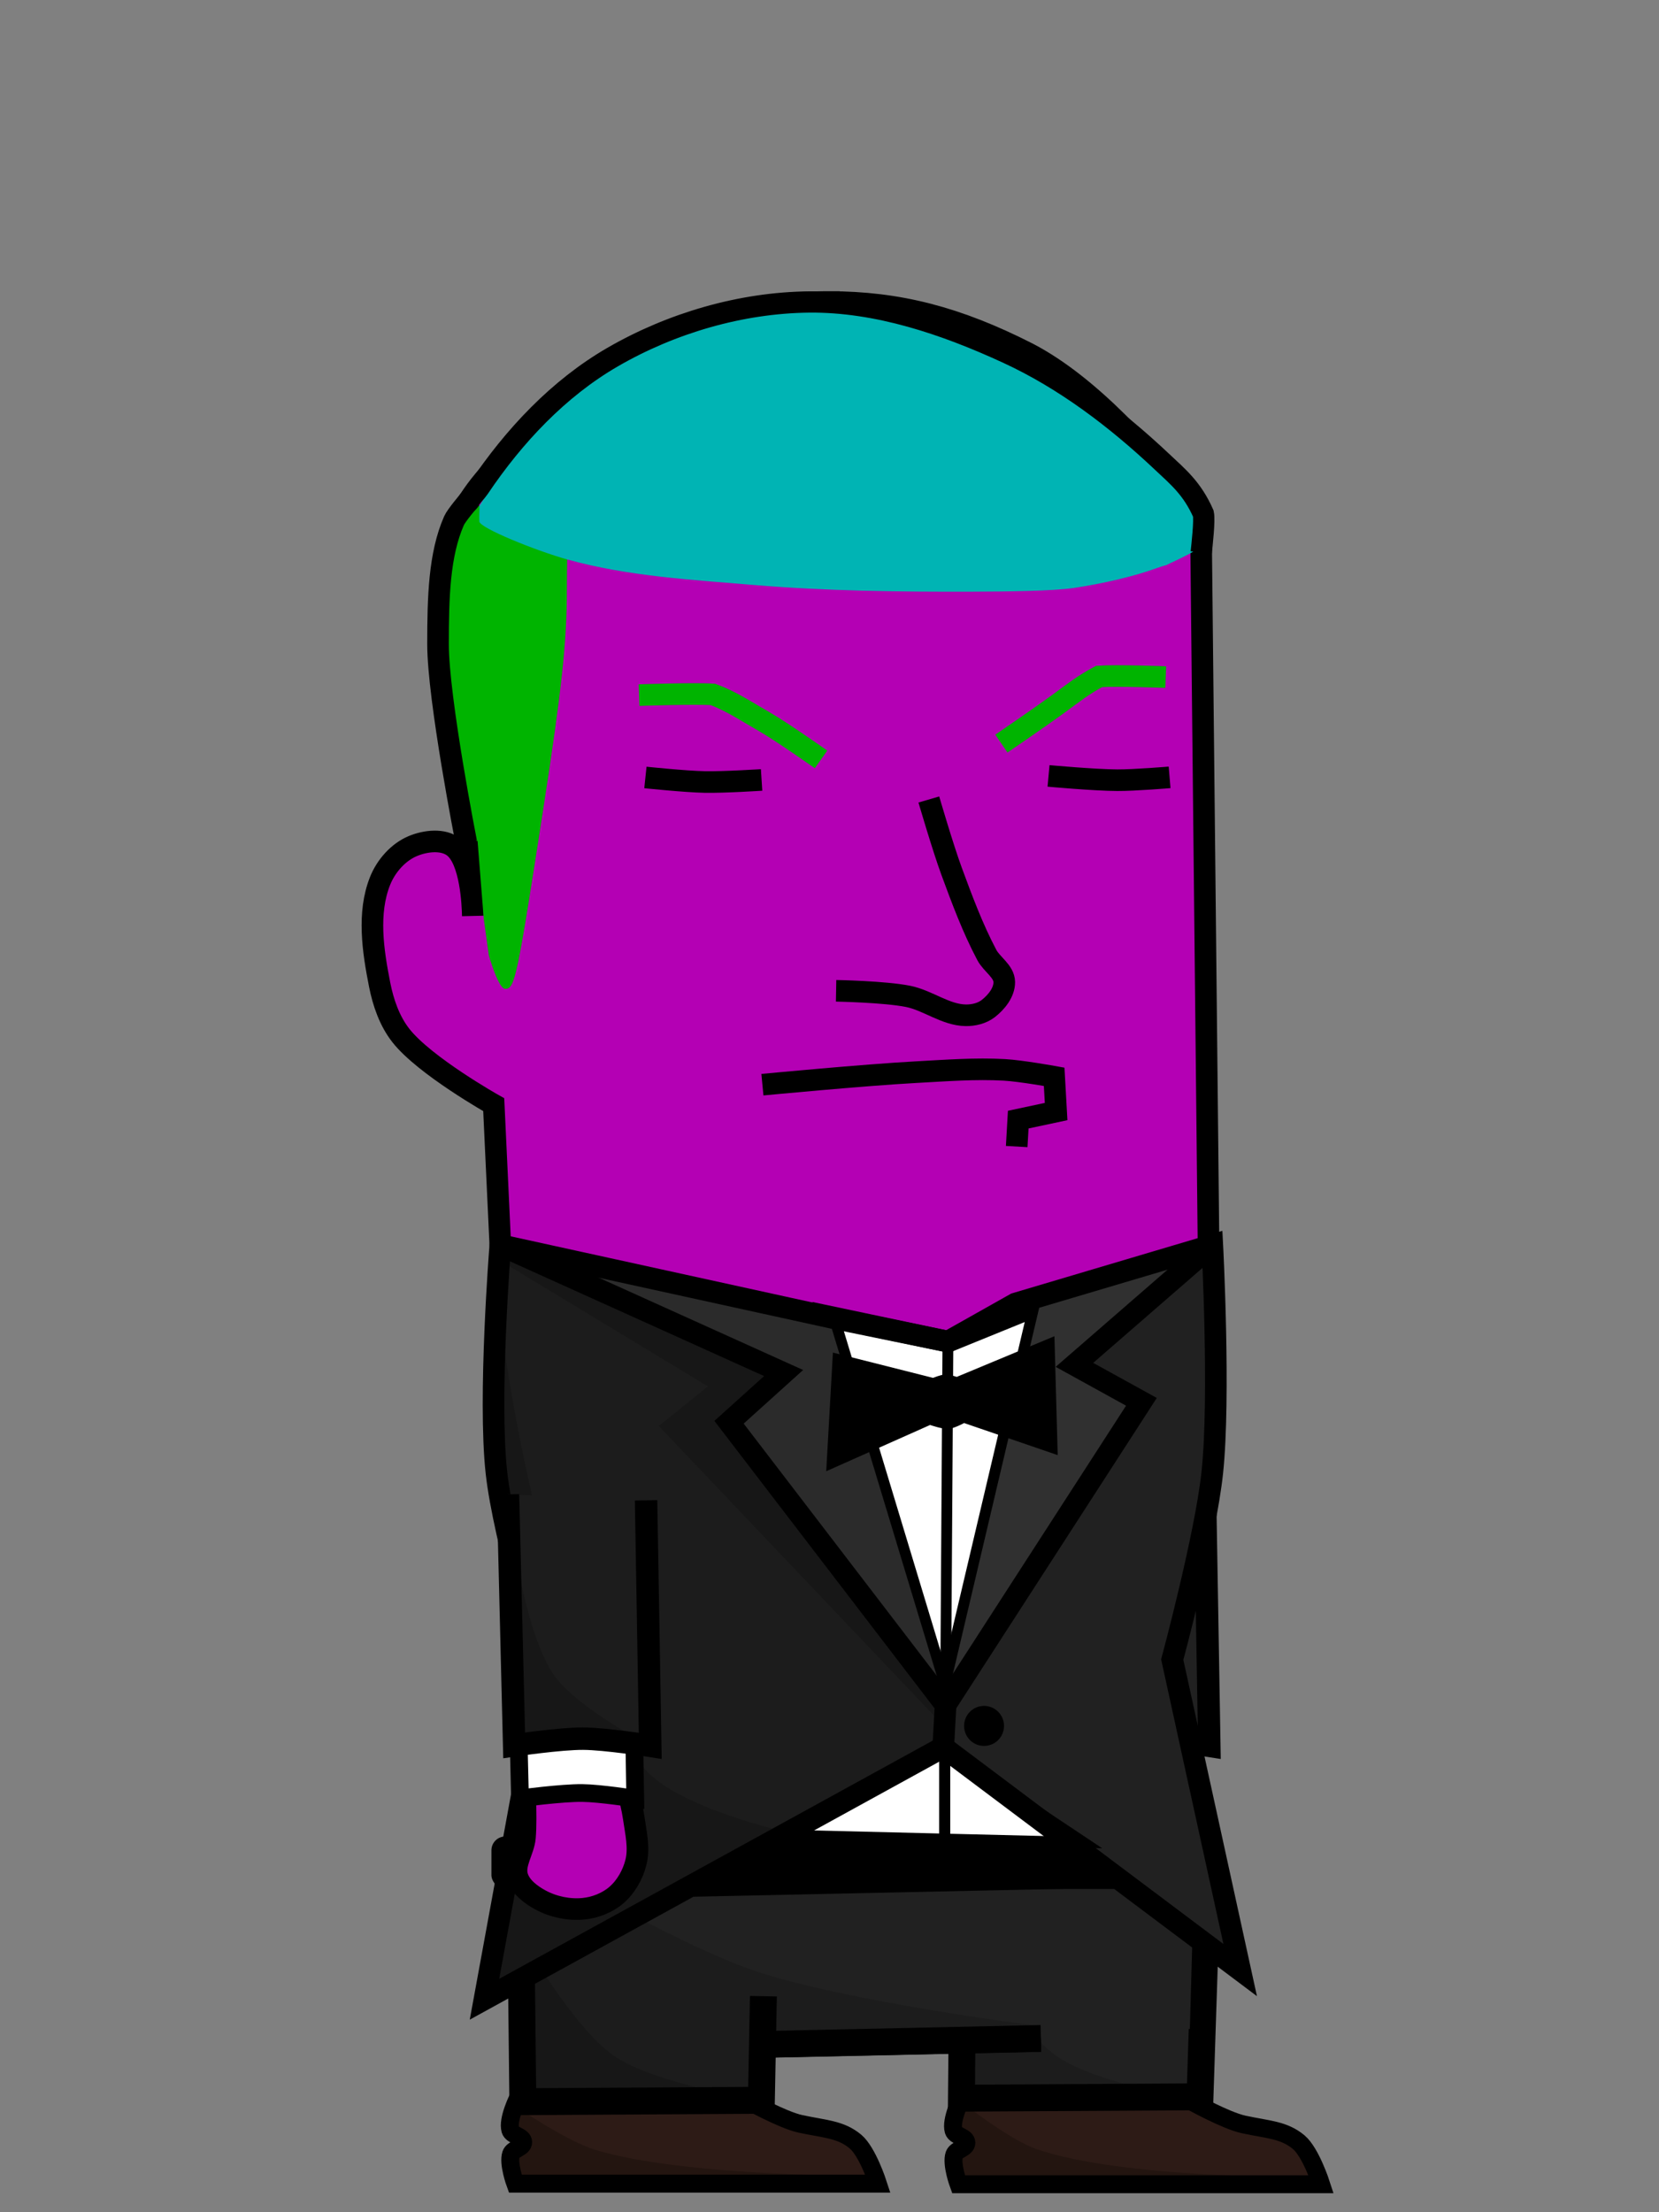 <?xml version="1.0" encoding="UTF-8" standalone="no"?>
<svg
   xmlns:dc="http://purl.org/dc/elements/1.1/"
   xmlns:cc="http://creativecommons.org/ns#"
   xmlns:rdf="http://www.w3.org/1999/02/22-rdf-syntax-ns#"
   xmlns:svg="http://www.w3.org/2000/svg"
   xmlns="http://www.w3.org/2000/svg"
   xmlns:sodipodi="http://sodipodi.sourceforge.net/DTD/sodipodi-0.dtd"
   xmlns:inkscape="http://www.inkscape.org/namespaces/inkscape"
   width="768"
   height="1024"
   viewBox="0 0 203.2 270.933"
   version="1.1"
   id="svg8"
   inkscape:version="1.0.2 (e86c870879, 2021-01-15)"
   sodipodi:docname="character-prototype-3.svg"
   inkscape:export-filename="tuxedo.png"
   inkscape:export-xdpi="96"
   inkscape:export-ydpi="96">
  <rect x="0" y="0" width="203.2" height="270.933" fill="#808080" stroke="none"/>
  <title
     id="title906">Tuxedo Guy</title>
  <defs
     id="defs2" />
  <sodipodi:namedview
     id="base"
     pagecolor="#ffffff"
     bordercolor="#666666"
     borderopacity="1.0"
     inkscape:pageopacity="0.0"
     inkscape:pageshadow="2"
     inkscape:zoom="0.80439399"
     inkscape:cx="126.72947"
     inkscape:cy="560.05647"
     inkscape:document-units="px"
     inkscape:current-layer="layer7"
     inkscape:document-rotation="0"
     showgrid="false"
     inkscape:window-width="1920"
     inkscape:window-height="1016"
     inkscape:window-x="0"
     inkscape:window-y="0"
     inkscape:window-maximized="1"
     showguides="true"
     units="px"
     inkscape:pagecheckerboard="true"
     inkscape:snap-global="true" />
  <g
     inkscape:groupmode="layer"
     id="layer3"
     inkscape:label="Left hand"
     style="display:inline;mix-blend-mode:normal">
    <path
       style="display:inline;fill:#b400b4;fill-opacity:1;stroke:#000000;stroke-width:2.646;stroke-linecap:butt;stroke-linejoin:miter;stroke-miterlimit:4;stroke-dasharray:none;stroke-opacity:1"
       d="m 144.676,216.625 c 0,0 1.128,3.962 1.418,5.995 0.256,1.798 0.713,3.677 0.277,5.44 -0.374,1.513 -1.208,3 -2.385,4.021 -1.107,0.96 -2.601,1.546 -4.06,1.687 -1.777,0.171 -3.676,-0.224 -5.246,-1.074 -1.182,-0.64 -2.445,-1.581 -2.834,-2.867 -0.47,-1.552 0.781,-3.161 0.925,-4.776 0.236,-2.654 -0.11,-7.994 -0.11,-7.994 z"
       id="path956-3"
       sodipodi:nodetypes="caaaaaaacc" />
    <path
       style="display:inline;fill:#ffffff;fill-opacity:1;stroke:#000000;stroke-width:2.171;stroke-linecap:butt;stroke-linejoin:miter;stroke-miterlimit:4;stroke-dasharray:none;stroke-opacity:1"
       d="m 131.57,195.432 0.597,24.816 c 0,0 5.072,-0.682 7.622,-0.656 2.177,0.023 6.494,0.695 6.494,0.695 l -0.405,-24.292"
       id="path949-6"
       sodipodi:nodetypes="ccacc" />
    <path
       style="display:inline;fill:#212121;fill-opacity:1;stroke:none;stroke-width:2.91;stroke-linecap:butt;stroke-linejoin:miter;stroke-miterlimit:4;stroke-dasharray:none;stroke-opacity:1"
       d="m 130.695,183.021 0.755,30.733 c 0,0 5.567,-0.725 8.366,-0.714 2.78,0.011 8.305,0.775 8.305,0.775 l -0.513,-30.07"
       id="path954-7"
       sodipodi:nodetypes="ccacc" />
    <path
       style="display:inline;fill:#1c1c1c;fill-opacity:1;stroke:none;stroke-width:0.265px;stroke-linecap:butt;stroke-linejoin:miter;stroke-opacity:1"
       d="m 131.45,213.754 -0.755,-30.733 c 0,0 1.63,15.56 5.799,21.83 2.71,4.075 11.627,8.964 11.627,8.964 l -7.548,-1.022 z"
       id="path1048-6"
       sodipodi:nodetypes="ccaccc" />
    <path
       style="display:inline;fill:#4b2c10;fill-opacity:0;stroke:#000000;stroke-width:2.747;stroke-linecap:butt;stroke-linejoin:miter;stroke-miterlimit:4;stroke-dasharray:none;stroke-opacity:1"
       d="m 130.695,183.021 0.755,30.733 c 0,0 5.623,-0.833 8.454,-0.818 2.755,0.014 8.217,0.879 8.217,0.879 l -0.513,-30.07"
       id="path966-5"
       sodipodi:nodetypes="ccacc" />
  </g>
  <g
     inkscape:label="Body"
     inkscape:groupmode="layer"
     id="layer1"
     style="display:inline">
    <path
       id="path889-7-3"
       style="display:inline;fill:#b400b4;fill-opacity:0.998;stroke:#000000;stroke-width:2.646;stroke-linecap:butt;stroke-linejoin:miter;stroke-miterlimit:4;stroke-dasharray:none;stroke-opacity:1"
       d="m 101.53,36.986 c -8.825,-0.006 -16.457,2.137 -24.053,6.754 -6.996,5.578 -15.801,10.919 -20.026,17.542 -0.203,0.8 -0.112,1.714 -0.129,2.573 -0.304,16.104 0.588,48.318 0.588,48.318 -0.026,-1.41 -0.258,-6.793 -2.313,-8.421 -1.315,-1.041 -3.481,-0.779 -5.029,-0.135 -1.802,0.75 -3.289,2.451 -4.013,4.264 -1.571,3.936 -0.877,8.556 -0.056,12.714 0.434,2.196 1.204,4.435 2.58,6.201 2.913,3.736 11.393,8.496 11.393,8.496 l 0.807,17.198 17.74,72.801 h 53.505 l 15.498,-72.801 -0.907,-86.071 c 0.027,-1.139 0.041,-2.619 -0.067,-3.123 -6.272,-7.925 -13.59,-16.092 -21.152,-20.033 -8.668,-4.412 -15.881,-6.269 -24.367,-6.275 z"
       sodipodi:nodetypes="cccacssssscccccccccc" />
    <path
       style="display:inline;fill:none;stroke:#000000;stroke-width:2.646;stroke-linecap:butt;stroke-linejoin:miter;stroke-miterlimit:4;stroke-dasharray:none;stroke-opacity:1"
       d="m 113.767,97.914 c 0,0 1.717,5.884 2.774,8.757 1.284,3.49 2.588,6.995 4.325,10.283 0.614,1.162 2.12,1.997 2.14,3.311 0.02,1.27 -0.964,2.486 -1.969,3.263 -0.756,0.584 -1.793,0.829 -2.749,0.816 -2.48,-0.035 -4.637,-1.832 -7.069,-2.318 -2.888,-0.577 -8.81,-0.681 -8.81,-0.681"
       id="path942"
       sodipodi:nodetypes="caaaaaac" />
    <path
       style="fill:none;stroke:#000000;stroke-width:2.646;stroke-linecap:butt;stroke-linejoin:miter;stroke-miterlimit:4;stroke-dasharray:none;stroke-opacity:1"
       d="m 79.052,95.216 c 0,0 4.844,0.509 7.275,0.558 2.319,0.046 6.955,-0.254 6.955,-0.254"
       id="path943"
       sodipodi:nodetypes="cac" />
    <path
       style="fill:none;stroke:#000000;stroke-width:2.646;stroke-linecap:butt;stroke-linejoin:miter;stroke-miterlimit:4;stroke-dasharray:none;stroke-opacity:1"
       d="m 128.429,95.026 c 0,0 5.611,0.515 8.425,0.526 2.138,0.009 6.403,-0.348 6.403,-0.348"
       id="path945"
       sodipodi:nodetypes="cac" />
  </g>
  <g
     inkscape:groupmode="layer"
     id="layer11"
     inkscape:label="Mouth"
     style="display:inline">
    <path
       style="fill:none;stroke:#000000;stroke-width:2.646;stroke-linecap:butt;stroke-linejoin:miter;stroke-miterlimit:4;stroke-dasharray:none;stroke-opacity:1"
       d="m 93.382,132.843 c 0,0 12.547,-1.199 18.838,-1.536 3.598,-0.193 7.209,-0.48 10.806,-0.278 2.047,0.115 6.091,0.847 6.091,0.847 l 0.24,4.256 -4.64,0.989 -0.189,3.298"
       id="path947"
       sodipodi:nodetypes="caacccc" />
  </g>
  <g
     inkscape:groupmode="layer"
     id="layer9"
     inkscape:label="Left Leg"
     style="display:inline">
    <path
       style="fill:#212121;fill-opacity:1;stroke:none;stroke-width:3.296;stroke-linecap:butt;stroke-linejoin:miter;stroke-miterlimit:4;stroke-dasharray:none;stroke-opacity:1"
       d="m 117.854,246.658 -0.093,10.308 29.219,-0.168 0.683,-20.84"
       id="path2571"
       sodipodi:nodetypes="cccc" />
    <path
       id="path999-3"
       style="display:inline;fill:#1c1c1c;fill-opacity:1;stroke:none;stroke-width:0.265px;stroke-linecap:butt;stroke-linejoin:miter;stroke-opacity:1"
       d="m 123.02,244.804 -5.08,1.824 -0.178,10.338 26.955,-0.155 c -4.089,-0.769 -11.57,-2.442 -15.229,-4.958 -2.134,-1.468 -4.468,-4.276 -6.468,-7.049 z" />
    <path
       style="display:inline;fill:#2d1b16;fill-opacity:1;stroke:none;stroke-width:2.197;stroke-linecap:butt;stroke-linejoin:miter;stroke-miterlimit:4;stroke-dasharray:none;stroke-opacity:1"
       d="m 117.761,256.965 c 0,0 -1.35,2.667 -0.963,3.974 0.204,0.689 1.558,0.763 1.567,1.482 0.009,0.697 -1.261,0.815 -1.482,1.476 -0.385,1.152 0.518,3.607 0.518,3.607 h 44.419 c 0,0 -1.26,-3.906 -2.755,-5.154 -1.81,-1.511 -3.706,-1.517 -6.732,-2.166 -2.209,-0.474 -6.532,-2.888 -6.532,-2.888 z"
       id="path1070-9-3"
       sodipodi:nodetypes="caaaccascc" />
    <path
       style="display:inline;fill:#231510;fill-opacity:1;stroke:none;stroke-width:0.265px;stroke-linecap:butt;stroke-linejoin:miter;stroke-opacity:1"
       d="m 117.479,267.395 42.782,-0.762 c 0,0 -22.704,0.199 -33.244,-3.406 -3.355,-1.148 -9.03,-5.624 -9.03,-5.624 z"
       id="path999-36-3"
       sodipodi:nodetypes="ccacc" />
    <path
       style="display:inline;fill:none;fill-opacity:1;stroke:#000000;stroke-width:2.197;stroke-linecap:butt;stroke-linejoin:miter;stroke-miterlimit:4;stroke-dasharray:none;stroke-opacity:1"
       d="m 117.761,256.965 c 0,0 -1.35,2.667 -0.963,3.974 0.204,0.689 1.558,0.763 1.567,1.482 0.009,0.697 -1.261,0.815 -1.482,1.476 -0.385,1.152 0.518,3.607 0.518,3.607 h 44.419 c 0,0 -1.26,-3.906 -2.755,-5.154 -1.81,-1.511 -3.706,-1.517 -6.732,-2.166 -2.209,-0.474 -6.532,-2.888 -6.532,-2.888 z"
       id="path904"
       sodipodi:nodetypes="caaaccascc" />
    <path
       style="fill:none;fill-opacity:1;stroke:#000000;stroke-width:3.296;stroke-linecap:butt;stroke-linejoin:miter;stroke-miterlimit:4;stroke-dasharray:none;stroke-opacity:1"
       d="m 117.854,246.658 -0.093,10.308 29.219,-0.168 0.683,-20.84"
       id="path935"
       sodipodi:nodetypes="cccc" />
  </g>
  <g
     inkscape:groupmode="layer"
     id="layer8"
     inkscape:label="Pants"
     style="display:inline">
    <path
       style="fill:none;stroke:#000000;stroke-width:3.296;stroke-linecap:butt;stroke-linejoin:miter;stroke-miterlimit:4;stroke-dasharray:none;stroke-opacity:1"
       d="m 127.487,249.644 -32.756,0.707"
       id="path2536"
       sodipodi:nodetypes="cc" />
    <path
       style="fill:#212121;fill-opacity:1;stroke:none;stroke-width:0.33;stroke-linecap:butt;stroke-linejoin:miter;stroke-miterlimit:4;stroke-dasharray:none;stroke-opacity:1"
       d="m 64.117,247.085 -0.871,-15.977 83.029,-1.801 -0.537,19.172 -19.307,1.165 -32.217,0.707 z"
       id="path2546"
       sodipodi:nodetypes="ccccccc" />
    <path
       style="display:inline;fill:#1c1c1c;fill-opacity:1;stroke:none;stroke-width:0.265px;stroke-linecap:butt;stroke-linejoin:miter;stroke-opacity:1"
       d="m 64.117,247.085 30.615,3.265 32.756,-0.707 -0.234,-1.513 c 0,0 -23.767,-2.973 -35.018,-6.829 -9.813,-3.363 -27.777,-14.031 -27.777,-14.031 z"
       id="path999-3-6"
       sodipodi:nodetypes="ccccacc" />
    <path
       style="fill:none;stroke:#000000;stroke-width:3.268;stroke-linecap:butt;stroke-linejoin:miter;stroke-miterlimit:4;stroke-dasharray:none;stroke-opacity:1"
       d="m 94.732,250.351 32.756,-0.707"
       id="path2550" />
    <path
       style="fill:none;fill-opacity:1;stroke:#000000;stroke-width:3.296;stroke-linecap:butt;stroke-linejoin:miter;stroke-miterlimit:4;stroke-dasharray:none;stroke-opacity:1"
       d="m 147.75,237.065 -0.088,-7.759 -84.416,1.801 0.625,10.907"
       id="path2528"
       sodipodi:nodetypes="cccc" />
    <rect
       style="fill:#000000;fill-opacity:1;stroke:none;stroke-width:1.117;stroke-miterlimit:4;stroke-dasharray:none;stroke-opacity:1"
       id="rect2526"
       width="89.629"
       height="6.423"
       x="60.191"
       y="224.92"
       ry="1.696"
       rx="1.676" />
  </g>
  <g
     inkscape:groupmode="layer"
     id="layer10"
     inkscape:label="Right Leg"
     style="display:inline">
    <path
       style="fill:#2d1b16;fill-opacity:1;stroke:none;stroke-width:2.197;stroke-linecap:butt;stroke-linejoin:miter;stroke-miterlimit:4;stroke-dasharray:none;stroke-opacity:1"
       d="m 63.474,256.893 c 0,0 -1.35,2.667 -0.963,3.974 0.204,0.689 1.558,0.763 1.567,1.482 0.009,0.697 -1.261,0.815 -1.482,1.476 -0.385,1.152 0.518,3.607 0.518,3.607 h 44.419 c 0,0 -1.26,-3.906 -2.755,-5.154 -1.81,-1.511 -3.706,-1.517 -6.732,-2.166 -2.209,-0.474 -6.532,-2.888 -6.532,-2.888 z"
       id="path1070-9"
       sodipodi:nodetypes="caaaccascc" />
    <path
       style="display:inline;fill:#231510;fill-opacity:1;stroke:none;stroke-width:0.265px;stroke-linecap:butt;stroke-linejoin:miter;stroke-opacity:1"
       d="m 63.113,267.432 44.303,-0.939 c 0,0 -23.479,0.165 -34.538,-3.207 -3.482,-1.062 -9.589,-5.23 -9.589,-5.23 z"
       id="path999-36"
       sodipodi:nodetypes="ccacc" />
    <path
       style="fill:#1c1c1c;fill-opacity:1;stroke:none;stroke-width:3.296;stroke-linecap:butt;stroke-linejoin:miter;stroke-miterlimit:4;stroke-dasharray:none;stroke-opacity:1"
       d="m 63.815,237.079 0.223,20.314 29.219,-0.168 0.247,-12.749"
       id="path2571-1"
       sodipodi:nodetypes="cccc" />
    <path
       style="fill:none;fill-opacity:1;stroke:#000000;stroke-width:2.197;stroke-linecap:butt;stroke-linejoin:miter;stroke-miterlimit:4;stroke-dasharray:none;stroke-opacity:1"
       d="m 63.474,256.893 c 0,0 -1.35,2.667 -0.963,3.974 0.204,0.689 1.558,0.763 1.567,1.482 0.009,0.697 -1.261,0.815 -1.482,1.476 -0.385,1.152 0.518,3.607 0.518,3.607 h 44.419 c 0,0 -1.26,-3.906 -2.755,-5.154 -1.81,-1.511 -3.706,-1.517 -6.732,-2.166 -2.209,-0.474 -6.532,-2.888 -6.532,-2.888 z"
       id="path902"
       sodipodi:nodetypes="caaaccascc" />
    <path
       style="display:inline;fill:#171717;fill-opacity:1;stroke:none;stroke-width:0.265px;stroke-linecap:butt;stroke-linejoin:miter;stroke-opacity:1"
       d="m 63.474,256.893 29.783,0.331 c 0,0 -12.876,-1.883 -18.056,-5.445 -5.107,-3.512 -11.385,-14.701 -11.385,-14.701 z"
       id="path999"
       sodipodi:nodetypes="ccacc" />
    <path
       style="fill:none;fill-opacity:1;stroke:#000000;stroke-width:3.296;stroke-linecap:butt;stroke-linejoin:miter;stroke-miterlimit:4;stroke-dasharray:none;stroke-opacity:1"
       d="m 63.815,237.079 0.223,20.314 29.219,-0.168 0.247,-12.749"
       id="path946"
       sodipodi:nodetypes="cccc" />
  </g>
  <g
     inkscape:groupmode="layer"
     id="layer7"
     inkscape:label="Clothes"
     style="display:inline">
    <path
       style="display:inline;fill:#ffffff;fill-opacity:1;stroke:none;stroke-width:2.646;stroke-linecap:butt;stroke-linejoin:miter;stroke-miterlimit:4;stroke-dasharray:none;stroke-opacity:1"
       d="m 101.427,161.213 14.39,47.596 11.572,-49.088 -11.285,4.587 z"
       id="path1065"
       sodipodi:nodetypes="ccccc" />
    <path
       id="path1033"
       style="fill:#ffffff;fill-opacity:1;stroke:none;stroke-width:0.265;stroke-linecap:round;stroke-opacity:1"
       inkscape:transform-center-x="-0.30587156"
       inkscape:transform-center-y="-5.4485391"
       transform="rotate(-24.184,145.744,-22.121)"
       d="M 32.33,198.16 -0.219,182.581 21.464,180.877 Z"
       sodipodi:nodetypes="cccc" />
    <path
       id="path1063"
       style="display:inline;fill:#212121;fill-opacity:1;stroke:none;stroke-width:10;stroke-linecap:butt;stroke-linejoin:miter;stroke-miterlimit:4;stroke-dasharray:none;stroke-opacity:1"
       d="m 559.458,576.333 -77.986,27.337 -43.737,185.531 -1.073,19.52 137.458,103.193 -31.452,-143.71 c 0,0 15.684,-57.234 18.548,-86.624 3.402,-34.921 -1.758,-105.246 -1.758,-105.246 z"
       transform="scale(0.265)"
       sodipodi:nodetypes="ccccccac" />
    <path
       id="path993"
       style="display:inline;fill:#1c1c1c;fill-opacity:1;stroke:none;stroke-width:10;stroke-linecap:butt;stroke-linejoin:miter;stroke-miterlimit:4;stroke-dasharray:none;stroke-opacity:1"
       d="m 231.61,576.333 -1.801,105.246 22.237,92.224 -27.763,151.613 212.379,-116.696 1.073,-19.52 -52.159,-179.112 z"
       transform="scale(0.265)"
       sodipodi:nodetypes="cccccccc" />
    <path
       id="path1020"
       style="fill:#171717;fill-opacity:1;stroke:none;stroke-width:1px;stroke-linecap:butt;stroke-linejoin:miter;stroke-opacity:1"
       d="m 231.61,576.333 2.873,8.258 92.705,56.13 -22.689,18.308 133.384,140.384 -0.147,-10.212 -54.308,-179.663 z"
       transform="scale(0.265)"
       sodipodi:nodetypes="cccccccc" />
    <path
       style="display:inline;fill:none;fill-opacity:1;stroke:#000000;stroke-width:2.646;stroke-linecap:butt;stroke-linejoin:miter;stroke-miterlimit:4;stroke-dasharray:none;stroke-opacity:1"
       d="m 101.427,161.213 14.39,47.596 11.572,-49.088 -11.285,4.587 z"
       id="path1036"
       sodipodi:nodetypes="ccccc" />
    <path
       id="path1009"
       style="fill:#303030;fill-opacity:1;stroke:none;stroke-width:0.265px;stroke-linecap:butt;stroke-linejoin:miter;stroke-opacity:1"
       d="m 148.488,152.488 -21.099,7.233 -11.572,49.088 23.988,-37.127 -8.204,-4.525"
       sodipodi:nodetypes="ccccc" />
    <path
       id="path1005"
       style="fill:#2b2b2b;fill-opacity:1;stroke:none;stroke-width:0.265px;stroke-linecap:butt;stroke-linejoin:miter;stroke-opacity:1"
       d="m 61.28,152.488 40.147,8.725 14.39,47.596 -26.523,-34.627 6.685,-6.026 -34.7,-15.669"
       sodipodi:nodetypes="cccccc" />
    <path
       style="fill:none;stroke:#000000;stroke-width:1.323;stroke-linecap:butt;stroke-linejoin:miter;stroke-miterlimit:4;stroke-dasharray:none;stroke-opacity:1"
       d="m 116.104,164.308 -0.287,44.501"
       id="path1073" />
    <path
       style="display:inline;fill:none;stroke:#000000;stroke-width:2.646;stroke-linecap:butt;stroke-linejoin:miter;stroke-miterlimit:4;stroke-dasharray:none;stroke-opacity:1"
       d="m 61.28,152.488 34.7,15.669 -6.685,6.026 26.523,34.627 -0.284,5.165"
       id="path1067"
       sodipodi:nodetypes="ccccc" />
    <path
       style="display:inline;fill:none;stroke:#000000;stroke-width:2.646;stroke-linecap:butt;stroke-linejoin:miter;stroke-miterlimit:4;stroke-dasharray:none;stroke-opacity:1"
       d="m 148.488,152.488 -16.887,14.669 8.204,4.525 -23.988,37.127"
       id="path1069"
       sodipodi:nodetypes="cccc" />
    <ellipse
       style="display:inline;fill:#000000;fill-opacity:1;stroke:none;stroke-width:3.305;stroke-miterlimit:4;stroke-dasharray:none;stroke-opacity:1"
       id="path1071"
       cx="120.53"
       cy="211.375"
       rx="2.445"
       ry="2.451" />
    <path
       style="display:inline;fill:#171717;fill-opacity:1;stroke:none;stroke-width:0.265px;stroke-linecap:butt;stroke-linejoin:miter;stroke-opacity:1"
       d="m 59.342,244.85 37.11,-20.439 c 0,0 -13.117,-2.917 -17.346,-7.604 -13.093,-14.51 -17.917,-55.827 -17.917,-55.827 0,0 -1.083,12.939 -0.385,19.354 0.905,8.318 5.884,24.401 5.884,24.401 z"
       id="path995"
       sodipodi:nodetypes="ccacacc" />
    <path
       style="display:inline;fill:none;fill-opacity:1;stroke:#000000;stroke-width:2.646;stroke-linecap:butt;stroke-linejoin:miter;stroke-miterlimit:4;stroke-dasharray:none;stroke-opacity:1"
       d="m 61.28,152.488 c 0,0 -1.493,18.619 -0.477,27.846 0.916,8.316 5.884,24.401 5.884,24.401 l -7.346,40.114 56.192,-30.876 36.369,27.303 -8.322,-38.023 c 0,0 4.085,-15.15 4.907,-22.919 0.977,-9.231 0,-27.846 0,-27.846 l -24.107,7.159 -8.277,4.661 -14.087,-2.889 z"
       id="path991"
       sodipodi:nodetypes="cacccccaccccc" />
    <path
       style="display:inline;fill:#000000;fill-opacity:1;stroke:none;stroke-width:0.265px;stroke-linecap:butt;stroke-linejoin:miter;stroke-opacity:1"
       d="m 102.017,165.652 -0.818,14.531 12.724,-5.666 c 0,0 1.509,0.535 2.284,0.474 0.668,-0.052 1.879,-0.71 1.879,-0.71 l 11.465,3.929 -0.401,-14.561 -11.966,4.981 c 0,0 -0.928,-0.317 -1.407,-0.301 -0.516,0.017 -1.491,0.421 -1.491,0.421 z"
       id="path1061"
       sodipodi:nodetypes="cccaccccacc" />
    <path
       id="path1062"
       style="fill:none;fill-opacity:1;stroke:#000000;stroke-width:5;stroke-linecap:round;stroke-miterlimit:4;stroke-dasharray:none;stroke-opacity:1"
       inkscape:transform-center-x="-0.30587156"
       inkscape:transform-center-y="-5.4485391"
       d="m 436.662,808.719 -72.119,39.449 72.119,1.756 z"
       transform="scale(0.265)" />
    <path
       id="rect1064"
       style="fill:none;fill-opacity:1;stroke:#000000;stroke-width:5;stroke-linecap:round;stroke-miterlimit:4;stroke-dasharray:none;stroke-opacity:1"
       d="m 436.662,808.719 v 41.205 l 64.223,1.562 z"
       transform="scale(0.265)" />
  </g>
  <g
     inkscape:groupmode="layer"
     id="layer2"
     inkscape:label="Right Hand"
     style="display:inline">
    <path
       style="fill:#b400b4;fill-opacity:1;stroke:#000000;stroke-width:2.646;stroke-linecap:butt;stroke-linejoin:miter;stroke-miterlimit:4;stroke-dasharray:none;stroke-opacity:1"
       d="m 76.201,216.625 c 0,0 1.128,3.962 1.418,5.995 0.256,1.798 0.713,3.677 0.277,5.44 -0.374,1.513 -1.208,3 -2.385,4.021 -1.107,0.96 -2.601,1.546 -4.06,1.687 -1.777,0.171 -3.676,-0.224 -5.246,-1.074 -1.182,-0.64 -2.445,-1.581 -2.834,-2.867 -0.47,-1.552 0.781,-3.161 0.925,-4.776 0.236,-2.654 -0.11,-7.994 -0.11,-7.994 z"
       id="path956"
       sodipodi:nodetypes="caaaaaaacc" />
    <path
       style="fill:#ffffff;fill-opacity:1;stroke:#000000;stroke-width:2.171;stroke-linecap:butt;stroke-linejoin:miter;stroke-miterlimit:4;stroke-dasharray:none;stroke-opacity:1"
       d="m 63.096,195.432 0.596,24.816 c 0,0 5.072,-0.682 7.622,-0.656 2.177,0.023 6.494,0.695 6.494,0.695 l -0.405,-24.292"
       id="path949"
       sodipodi:nodetypes="ccacc" />
    <path
       style="fill:#1c1c1c;fill-opacity:1;stroke:none;stroke-width:2.91;stroke-linecap:butt;stroke-linejoin:miter;stroke-miterlimit:4;stroke-dasharray:none;stroke-opacity:1"
       d="m 62.22,183.021 0.755,30.733 c 0,0 5.567,-0.725 8.366,-0.714 2.78,0.011 8.305,0.775 8.305,0.775 l -0.513,-30.07"
       id="path954"
       sodipodi:nodetypes="ccacc" />
    <path
       style="display:inline;fill:#171717;fill-opacity:1;stroke:none;stroke-width:0.265px;stroke-linecap:butt;stroke-linejoin:miter;stroke-opacity:1"
       d="m 62.975,213.754 -0.755,-30.733 c 0,0 1.337,15.732 5.553,22.018 2.741,4.087 11.873,8.775 11.873,8.775 l -8.439,-0.813 z"
       id="path1048"
       sodipodi:nodetypes="ccaccc" />
    <path
       style="fill:none;fill-opacity:1;stroke:#000000;stroke-width:2.747;stroke-linecap:butt;stroke-linejoin:miter;stroke-miterlimit:4;stroke-dasharray:none;stroke-opacity:1"
       d="m 62.22,183.021 0.755,30.733 c 0,0 5.623,-0.833 8.454,-0.818 2.755,0.014 8.217,0.879 8.217,0.879 l -0.513,-30.07"
       id="path967"
       sodipodi:nodetypes="ccacc" />
  </g>
  <g
     inkscape:groupmode="layer"
     id="layer5"
     inkscape:label="Facial Hair"
     style="display:inline">
    <path
       id="path871"
       style="display:inline;fill:#00b400;fill-opacity:1;stroke-width:1"
       d="m 221.243,233.759 c -3.029,5.26 -12.709,6.804 -14.399,11.708 -5.575,16.173 -7.156,26.876 -7.168,48.533 -0.014,25.301 13.084,91.846 13.084,91.846 l 7.979,2.85 2.855,35.982 2.342,16.808 c 0,0 4.36,15.514 7.564,15.514 4.511,0 5.449,-4.467 17.965,-85.5 8.095,-52.41 10.534,-75.148 10.535,-98.25 3.8e-4,-7.119 0.361,-32.291 0.508,-33.949 -14.288,1.547 -19.496,-5.715 -41.265,-5.542 z"
       transform="scale(0.265)"
       sodipodi:nodetypes="cscccccssscc" />
    <path
       id="path924"
       style="display:inline;fill:none;fill-opacity:1;stroke:#000000;stroke-width:2.646;stroke-miterlimit:4;stroke-dasharray:none;stroke-opacity:1"
       d="m 57.66,61.033 c -0.319,0.393 -1.77,2.098 -2.05,2.736 -1.822,4.143 -1.956,9.376 -1.959,15.106 -0.004,6.694 3.462,24.301 3.462,24.301"
       sodipodi:nodetypes="cscc" />
    <path
       style="fill:none;stroke:#00b400;stroke-width:2.646;stroke-linecap:butt;stroke-linejoin:miter;stroke-miterlimit:4;stroke-dasharray:none;stroke-opacity:1"
       d="m 78.277,85.131 c 0,0 6.879,-0.238 9.048,-0.084 2.246,0.834 4.056,2.065 6.22,3.299 2.163,1.234 7.019,4.659 7.019,4.659"
       id="path1041"
       sodipodi:nodetypes="cczc" />
    <path
       style="fill:none;stroke:#00b400;stroke-width:2.646;stroke-linecap:butt;stroke-linejoin:miter;stroke-miterlimit:4;stroke-dasharray:none;stroke-opacity:1"
       d="m 142.782,82.923 c 0,0 -5.999,-0.231 -8.168,-0.076 -2.05,1.112 -2.96,1.873 -5.063,3.41 -2.103,1.537 -6.895,4.811 -6.895,4.811"
       id="path1043"
       sodipodi:nodetypes="cczc" />
    <rect
       style="display:inline;opacity:1;fill:#b95138;fill-opacity:1;stroke:#000000;stroke-width:1;stroke-miterlimit:4;stroke-dasharray:none;stroke-opacity:1"
       id="rect1220-3"
       width="18.826"
       height="20.88"
       x="-245.634"
       y="1.557" />
    <rect
       style="display:inline;opacity:1;fill:#623d18;fill-opacity:1;stroke:#000000;stroke-width:1;stroke-miterlimit:4;stroke-dasharray:none;stroke-opacity:1"
       id="rect1228-5"
       width="18.826"
       height="20.88"
       x="-226.808"
       y="1.557" />
    <rect
       style="display:inline;opacity:1;fill:#000000;fill-opacity:1;stroke:#000000;stroke-width:1;stroke-miterlimit:4;stroke-dasharray:none;stroke-opacity:1"
       id="rect1230-6"
       width="18.826"
       height="20.88"
       x="-207.982"
       y="1.557" />
    <rect
       style="display:inline;opacity:1;fill:#eed681;fill-opacity:1;stroke:#000000;stroke-width:1;stroke-miterlimit:4;stroke-dasharray:none;stroke-opacity:1"
       id="rect1232-2"
       width="18.826"
       height="20.88"
       x="-189.156"
       y="1.557" />
    <rect
       style="display:inline;opacity:1;fill:#e6d5c3;fill-opacity:1;stroke:#000000;stroke-width:1;stroke-miterlimit:4;stroke-dasharray:none;stroke-opacity:1"
       id="rect1234-9"
       width="18.826"
       height="20.88"
       x="-170.33"
       y="1.557" />
  </g>
  <g
     inkscape:groupmode="layer"
     id="layer6"
     inkscape:label="Facewear"
     style="display:inline" />
  <g
     inkscape:groupmode="layer"
     id="layer4"
     inkscape:label="Hat Hair"
     style="display:inline">
    <path
       id="path1015"
       style="display:inline;fill:#00b4b4;fill-opacity:1;stroke-width:1"
       d="m 373.5,139.844 c -34.405,-0.021 -64.165,8.07 -93.777,25.498 -26.611,15.661 -43.844,45.251 -58.112,68.442 0.024,3.166 -0.161,4.176 -0.051,7.208 0.11,3.031 26.347,13.569 40.522,17.527 27.913,7.794 57.255,9.4 86.134,11.817 33.66,2.817 67.507,3.21 101.285,3.104 15.677,-0.049 37.126,-0.257 47,-1.736 13.753,-2.06 27.977,-5.457 37.828,-9.033 2.186,-0.794 3.821,-1.294 4.992,-1.535 -0.002,-0.003 -0.039,-0.086 -0.039,-0.086 20.552,-9.546 8.254,-5.242 16.639,-8.949 -1.654,-6.672 -2.058,-20.649 -6.324,-23.82 -2.071,-1.539 -0.721,-8.662 -7.596,-14.661 -24.891,-21.719 -48.27,-37.651 -73.5,-50.086 -33.795,-16.657 -61.914,-23.669 -95,-23.689 z"
       sodipodi:nodetypes="csczaaasscccssssc"
       transform="scale(0.265)" />
    <path
       id="path884"
       style="display:inline;fill:none;fill-opacity:1;stroke:#000000;stroke-width:2.607;stroke-miterlimit:4;stroke-dasharray:none;stroke-opacity:1"
       d="m 147.131,67.653 c 0.087,-0.824 0.439,-3.906 0.26,-4.742 -1.371,-3.114 -3.111,-4.518 -5.093,-6.384 -5.595,-5.268 -11.876,-10.045 -18.852,-13.267 -7.615,-3.516 -15.98,-6.366 -24.367,-6.275 -8.327,0.09 -16.845,2.583 -24.053,6.754 -6.617,3.828 -12.083,9.653 -16.381,16.052 -0.276,0.412 -0.946,1.088 -1.193,1.49"
       sodipodi:nodetypes="ccaaaacc" />
    <rect
       style="display:inline;opacity:1;fill:#b95138;fill-opacity:1;stroke:#000000;stroke-width:1;stroke-miterlimit:4;stroke-dasharray:none;stroke-opacity:1"
       id="rect1220"
       width="18.826"
       height="20.88"
       x="-245.634"
       y="1.557" />
    <rect
       style="display:inline;opacity:1;fill:#623d18;fill-opacity:1;stroke:#000000;stroke-width:1;stroke-miterlimit:4;stroke-dasharray:none;stroke-opacity:1"
       id="rect1228"
       width="18.826"
       height="20.88"
       x="-226.808"
       y="1.557" />
    <rect
       style="display:inline;opacity:1;fill:#000000;fill-opacity:1;stroke:#000000;stroke-width:1;stroke-miterlimit:4;stroke-dasharray:none;stroke-opacity:1"
       id="rect1230"
       width="18.826"
       height="20.88"
       x="-207.982"
       y="1.557" />
    <rect
       style="display:inline;opacity:1;fill:#eed681;fill-opacity:1;stroke:#000000;stroke-width:1;stroke-miterlimit:4;stroke-dasharray:none;stroke-opacity:1"
       id="rect1232"
       width="18.826"
       height="20.88"
       x="-189.156"
       y="1.557" />
    <rect
       style="display:inline;opacity:1;fill:#e6d5c3;fill-opacity:1;stroke:#000000;stroke-width:1;stroke-miterlimit:4;stroke-dasharray:none;stroke-opacity:1"
       id="rect1234"
       width="18.826"
       height="20.88"
       x="-170.33"
       y="1.557" />
  </g>
</svg>
